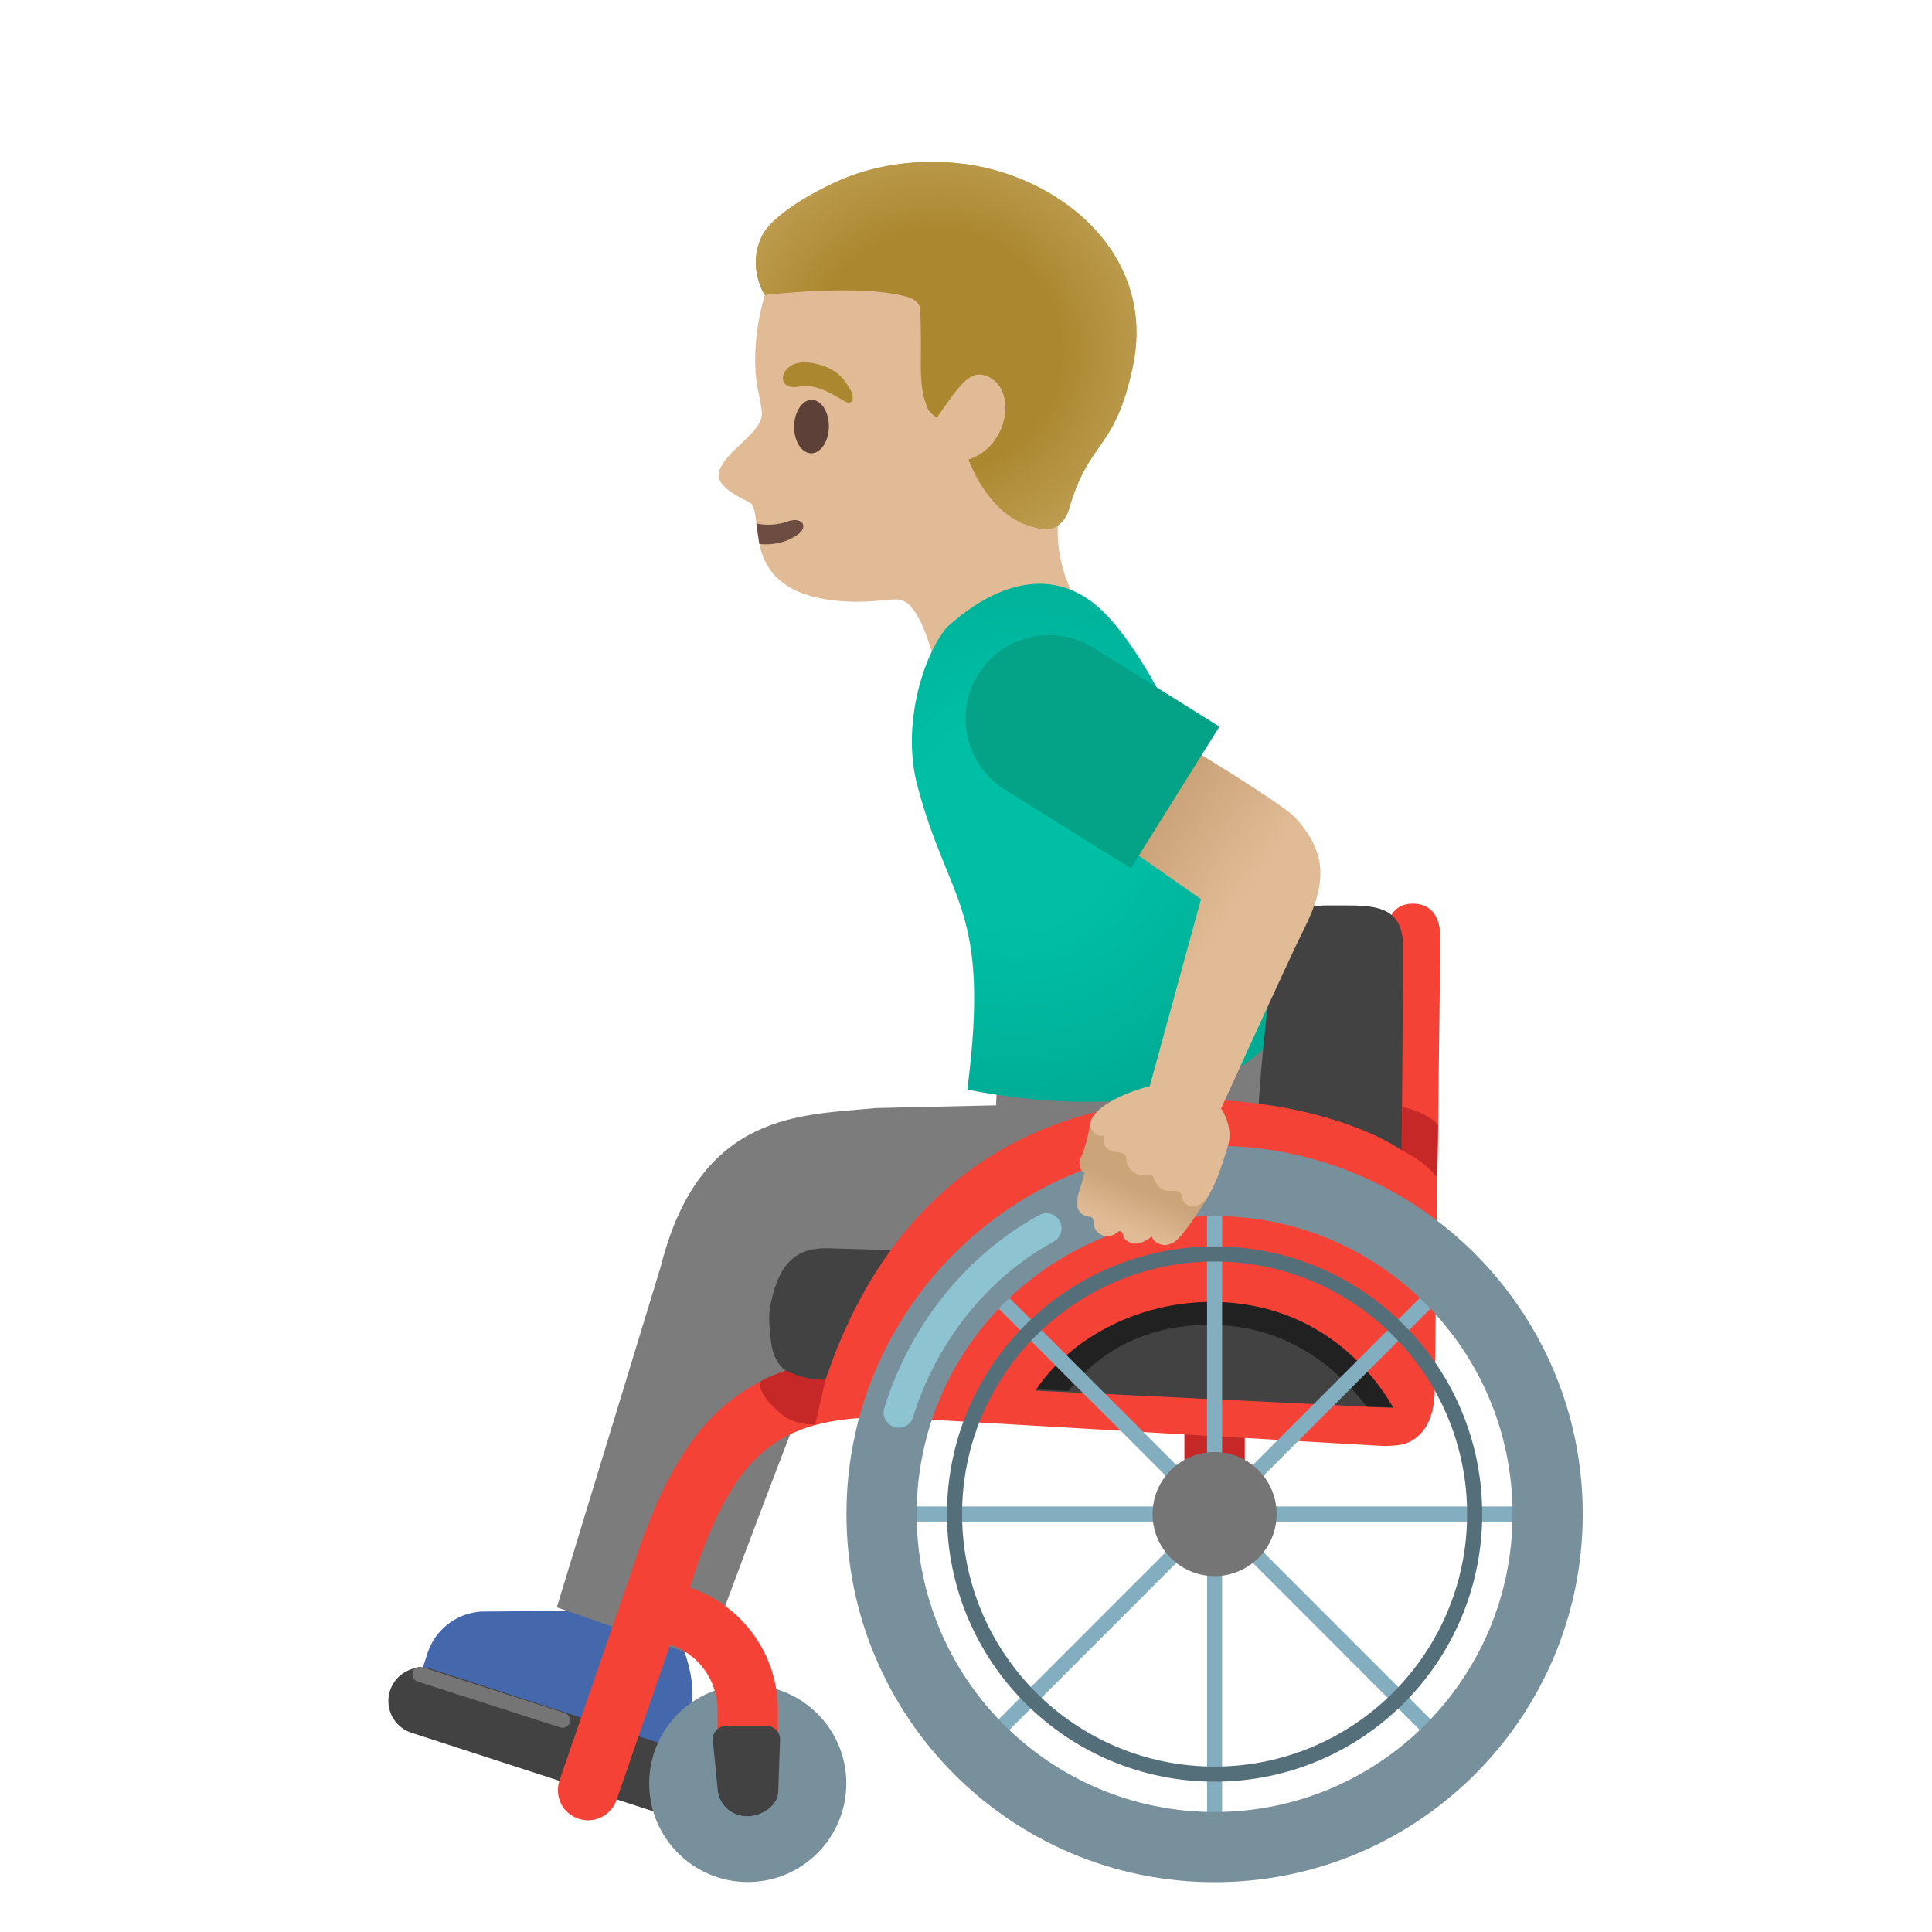 <svg xmlns="http://www.w3.org/2000/svg" xmlns:xlink="http://www.w3.org/1999/xlink" width="128" height="128" viewBox="0 0 128 128"><path fill="#E0BB95" d="M72.59 18.83c-2.37-4.24-8-7.71-12.82-7.14c-5.4.64-8.46 4.37-9.44 9.23c-.36 1.76-.38 3.53-.14 4.8c.03.15.28 1.26.28 1.6c.14 1.33-2.47 2.52-2.84 3.97c-.28 1.09 1.98 1.89 2.15 2.09c.85 1.02-.78 5.69 5.47 6.4c2.18.25 3.54-.12 4.3-.06c1.8.15 2.8 6.11 2.8 6.11l9.21-5.57s-3.07-4.51-.39-9.14c2.59-3.68 2.94-9.56 1.42-12.29"/><path fill="#6D4C41" d="M50.31 36.04c.87.09 1.74-.08 2.5-.59c.83-.56.31-1.25-.63-.9c-.57.21-1.36.29-2.07.13z"/><path fill="#AB872F" d="m62.06 27.68l1.04-1.47c.65-.83 1.24-1.55 2.03-1.37c2.33.56 1.83 4.73-.96 5.6c0 0 1.19 3.57 4.13 4.43c.31.09.58.15.83.18c.79.1 1.44-.49 1.67-1.26c1.4-4.79 3-3.79 4.23-9.39c1.69-7.68-5.03-12.94-11.6-13.59c-2.56-.25-5.22.06-7.6 1.05c-1.01.41-4.53 2.13-5.34 3.76c-1.03 2.08.17 3.92.17 3.92s6.07-.72 9.19.06c.41.1.87.25 1.05.64c.08.17.1 1.23.1 1.42c.07 2.4-.19 3.89.47 5.43c.12.25.59.59.59.59"/><radialGradient id="notoManInManualWheelchairMediumLightSkinTone0" cx="121.629" cy="264.552" r="14.875" gradientTransform="matrix(1.038 .016 .01 -1 -66.833 285.791)" gradientUnits="userSpaceOnUse"><stop offset=".526" stop-color="#BFA055" stop-opacity="0"/><stop offset="1" stop-color="#BFA055"/></radialGradient><path fill="url(#notoManInManualWheelchairMediumLightSkinTone0)" d="m62.06 27.68l1.04-1.47c.65-.83 1.24-1.55 2.03-1.37c2.33.56 1.83 4.73-.96 5.6c0 0 1.19 3.57 4.13 4.43c.31.09.58.15.83.18c.79.1 1.44-.49 1.67-1.26c1.4-4.79 3-3.79 4.23-9.39c1.69-7.68-5.03-12.94-11.6-13.59c-2.56-.25-5.22.06-7.6 1.05c-1.01.41-4.53 2.13-5.34 3.76c-1.03 2.08.17 3.92.17 3.92s6.07-.72 9.19.06c.41.1.87.25 1.05.64c.08.17.1 1.23.1 1.42c.07 2.4-.19 3.89.47 5.43c.12.25.59.59.59.59"/><ellipse cx="53.76" cy="28.26" fill="#5D4037" rx="1.77" ry="1.15" transform="rotate(-89.209 53.763 28.259)"/><path fill="#AB872F" d="M52.99 25.61c-1.15.22-1.34-.55-.91-1.1c.32-.41 1.03-.71 2.31-.32c1.21.36 1.64 1.12 1.93 1.59c.29.46.21.89-.08.9c-.39 0-1.83-1.34-3.25-1.07"/><path fill="#4568AD" d="M43.43 116.74c.6.19 1.25-.14 1.44-.74l.85-2.67c.58-1.81-.59-4.47-.59-4.47l-6.64-2.14l-6.61.05c-1.63.1-3.04 1.19-3.55 2.74l-.39 1.2c-.17.53.12 1.09.65 1.26z"/><path fill="#7C7C7C" d="m83.14 67.06l-17.02 3.62l-.13 2.55l-7.94.18c-4.88.48-11.67.17-14.27 10.49l-6.89 22.59l9.85 3.43s7.9-21.46 8.4-21.43c.5.02 15.14.81 24.77-.5c9.6-1.29 3.23-20.93 3.23-20.93"/><radialGradient id="notoManInManualWheelchairMediumLightSkinTone1" cx="67.56" cy="75.887" r="19.484" gradientTransform="scale(1 -1)rotate(18.161 475.103 10.053)" gradientUnits="userSpaceOnUse"><stop offset=".364" stop-color="#00BFA5"/><stop offset=".812" stop-color="#00B29A"/><stop offset="1" stop-color="#00AB94"/></radialGradient><path fill="url(#notoManInManualWheelchairMediumLightSkinTone1)" d="M64.09 72.18c1.55-12.08-1.22-12.23-3.31-20.12c-1.06-4 .37-8.61 1.95-10.5c3.47-3.15 7.2-3.97 10.19-1.2c5.89 5.48 12.5 26.92 12.5 26.92c-4.71 8.68-21.33 4.9-21.33 4.9"/><path fill="#C62828" d="M78.47 93.17h4v7.14h-4z"/><path fill="#424242" d="m43.24 119.99l-15.98-5.19a2.216 2.216 0 0 1-1.42-2.79c.38-1.16 1.63-1.8 2.79-1.42l15.98 5.19c1.16.38 1.8 1.63 1.42 2.79a2.216 2.216 0 0 1-2.79 1.42"/><path fill="#78909C" d="M49.54 111.63c-3.61 0-6.53 2.93-6.53 6.53c0 3.61 2.93 6.53 6.53 6.53c3.61 0 6.53-2.93 6.53-6.53c.01-3.6-2.92-6.53-6.53-6.53"/><path fill="#F44336" d="M93.62 59.87c-1.81 0-1.81 1.94-1.81 2.59l-.25 29.21l-32.67-1.77c-9.36 0-13.66 3.58-17.04 14.18l-4.78 13.87c-.17.5-.14 1.05.09 1.53s.64.84 1.15 1.01c.21.07.43.11.65.11c.85 0 1.61-.54 1.89-1.35l3.55-10.29c1.84.6 3.14 2.35 3.14 4.32v4.88c0 1.1.9 2 2 2s2-.9 2-2v-4.88c0-3.68-2.38-6.94-5.84-8.1c2.84-8.85 5.68-11.28 13.07-11.29l32.85 1.91c1.25 0 1.92-.14 2.63-.96c.79-.95.8-2.47.8-2.48l.38-30.19c0-2-1.13-2.3-1.81-2.3"/><path fill="#424242" d="M49.52 120.33c-.99 0-1.8-.66-1.96-1.65l-.33-3.35c-.08-.53.37-1 .95-1h2.54c.57 0 1.01.45.96.97l-.12 3.39c0 .9-1.05 1.64-2.04 1.64m43.45-57.49c0-2.46-1.34-2.85-3.55-2.85h-1.64c-2.31.03-2.69 1.07-3.11 2.57c-.75 2.67-2.18 16.77-1.07 20.67c.03.1.08.22.12.32l-28.96-.85c-1.73 0-3.19.63-3.77 4.09c0 0-.11.44.09 2.12s1.31 2.44 2.76 2.51l38.84 1.88l-.05-.13c.06.05.1.08.1.08z"/><path fill="#212121" d="M70.79 92.15c2.22-2.9 5.67-4.56 10.02-4.35c5.04.23 8.15 3.31 9.74 5.4l3.4.07c.07-3.89.26-13.9.26-13.9c-2.54-4.26-29.74-11.62-38.87 12.08z"/><path fill="#F44336" d="m92.66 93.95l1.81-.56c0-2.09-.26-15.91-.26-15.91c-2.67-4.46-31.97-12.63-40.07 15.72l5.24-.02l8.37.49c2.02-4.53 7.42-7.66 13.19-7.4c8.58.4 11.72 7.68 11.72 7.68"/><radialGradient id="notoManInManualWheelchairMediumLightSkinTone2" cx="76.47" cy="100.306" r="1.107" gradientTransform="translate(4)" gradientUnits="userSpaceOnUse"><stop offset="0" stop-color="#78909C"/><stop offset=".562" stop-color="#617A86"/><stop offset="1" stop-color="#546E7A"/></radialGradient><path fill="url(#notoManInManualWheelchairMediumLightSkinTone2)" d="M80.47 101.41c-.61 0-1.11-.5-1.11-1.11s.5-1.11 1.11-1.11s1.11.5 1.11 1.11s-.5 1.11-1.11 1.11"/><path fill="#82AEC0" d="M80.47 99.7c.33 0 .61.27.61.61c0 .33-.27.61-.61.61s-.61-.27-.61-.61s.28-.61.61-.61m0-1a1.609 1.609 0 1 0 0 3.22a1.609 1.609 0 1 0 0-3.22"/><path fill="none" stroke="#82AEC0" stroke-linecap="round" stroke-miterlimit="10" d="M80.47 79.6v41.42m14.64-35.36l-29.28 29.29m29.28 0L65.83 85.66m-6.07 14.65h41.42"/><path fill="#78909C" d="M80.47 75.91c-13.47 0-24.39 10.92-24.39 24.39S67 124.7 80.47 124.7s24.39-10.92 24.39-24.39s-10.92-24.4-24.39-24.4m0 44.14c-10.9 0-19.74-8.84-19.74-19.74s8.84-19.74 19.74-19.74s19.74 8.84 19.74 19.74s-8.84 19.74-19.74 19.74"/><path fill="#546E7A" d="M80.47 83.58c9.22 0 16.73 7.5 16.73 16.73s-7.5 16.73-16.73 16.73s-16.73-7.5-16.73-16.73s7.51-16.73 16.73-16.73m0-1c-9.79 0-17.73 7.94-17.73 17.73s7.94 17.73 17.73 17.73s17.73-7.94 17.73-17.73s-7.94-17.73-17.73-17.73"/><circle cx="80.47" cy="100.31" r="4.11" fill="#757575"/><path fill="none" stroke="#94D1E0" stroke-linecap="round" stroke-miterlimit="10" stroke-width="2" d="M59.54 93.59c1.51-4.89 4.89-9.53 9.79-12.21" opacity=".8"/><path fill="none" stroke="#757575" stroke-linecap="round" stroke-miterlimit="10" d="m27.82 110.93l9.45 3.04"/><path fill="#C62828" d="M92.86 76.21s1.49.66 2.35 1.81l.07-3.51c-.96-.96-2.39-1.17-2.39-1.17zM54.7 91.41l-.69 2.95s-1.28.12-2.23-.66c-1.64-1.35-1.45-2.12-1.45-2.12c.45-.35 1.73-.78 1.73-.78s.72.35 1.38.49s1.26.12 1.26.12"/><linearGradient id="notoManInManualWheelchairMediumLightSkinTone3" x1="85.935" x2="73.935" y1="62.921" y2="71.293" gradientTransform="matrix(1 0 0 -1 0 130)" gradientUnits="userSpaceOnUse"><stop offset=".5" stop-color="#E0BB95"/><stop offset="1" stop-color="#CCA47A"/></linearGradient><path fill="url(#notoManInManualWheelchairMediumLightSkinTone3)" d="m74.85 47.14l-5.16 5.54l9.88 6.89l-3.68 13.42l4.41 1.78s5.14-11.34 6.1-13.23c1.58-3.14 1.44-5.08-.53-7.32c-1.05-1.18-11.02-7.08-11.02-7.08"/><linearGradient id="notoManInManualWheelchairMediumLightSkinTone4" x1="74.226" x2="75.343" y1="48.68" y2="51.285" gradientTransform="matrix(1 0 0 -1 0 130)" gradientUnits="userSpaceOnUse"><stop offset="0" stop-color="#E0BB95"/><stop offset="1" stop-color="#CCA47A"/></linearGradient><path fill="url(#notoManInManualWheelchairMediumLightSkinTone4)" d="M80.63 73.49c-.23-.18-.43-.35-.62-.51c-.39-.33-.76-.64-1.35-1.01c-.72-.44-4.15.93-4.93 1.22c-.26.1-.5.19-.72.29c-.3.13-.53.36-.63.63c-.04.05-.08.11-.12.2c-.01.04-.02.07-.02.11c0 .01-.25 1.5-.65 2.31c-.16.31-.07.84.26.96c0 0-.19.77-.33 1.16c-.17.46-.12.61-.14.82c-.04.36.1.63.36.8c.32.21.44.08.59.19s.1.29.14.5c.11.56.58.71.77.73c.62.06.8-.33.91-.33c.2.01.24.18.26.31c.06.28.36.43.64.52c.73.08 1.26-.54 1.28-.44c.08.37.72.65 1.09.5c.31-.13.5.12 2.35-2.72c.37-.5.97-1.84 1.37-3.12l.19-.61c.3-.96.03-1.94-.7-2.51"/><linearGradient id="notoManInManualWheelchairMediumLightSkinTone5" x1="75.552" x2="73.319" y1="52.205" y2="48.298" gradientTransform="matrix(1 0 0 -1 0 130)" gradientUnits="userSpaceOnUse"><stop offset=".5" stop-color="#E0BB95"/><stop offset="1" stop-color="#CCA47A"/></linearGradient><path fill="url(#notoManInManualWheelchairMediumLightSkinTone5)" d="M78.94 71.88c-1.76-.67-6.6 1.02-6.72 2.61c-.03.36.46.92.9.73c0 0 0 .43.03.53c.14.54.76.57.95.6c.35.05.52.13.53.48c.01.33.23.7.52.87c.32.18.57.22.96.12c.18-.05.28.06.34.24c.08.25.28.59.49.69c.39.2.64.16.92.15c.18 0 .26.02.38.16c.09.12.08.59.39.76c1.39.73 2.2-2.24 2.73-3.97c.39-1.26-.43-3.21-2.42-3.97"/><path fill="#04A287" d="m74.92 57.53l5.87-9.39l-8.35-5.22a5.54 5.54 0 0 0-7.63 1.76a5.54 5.54 0 0 0 1.76 7.63z"/></svg>